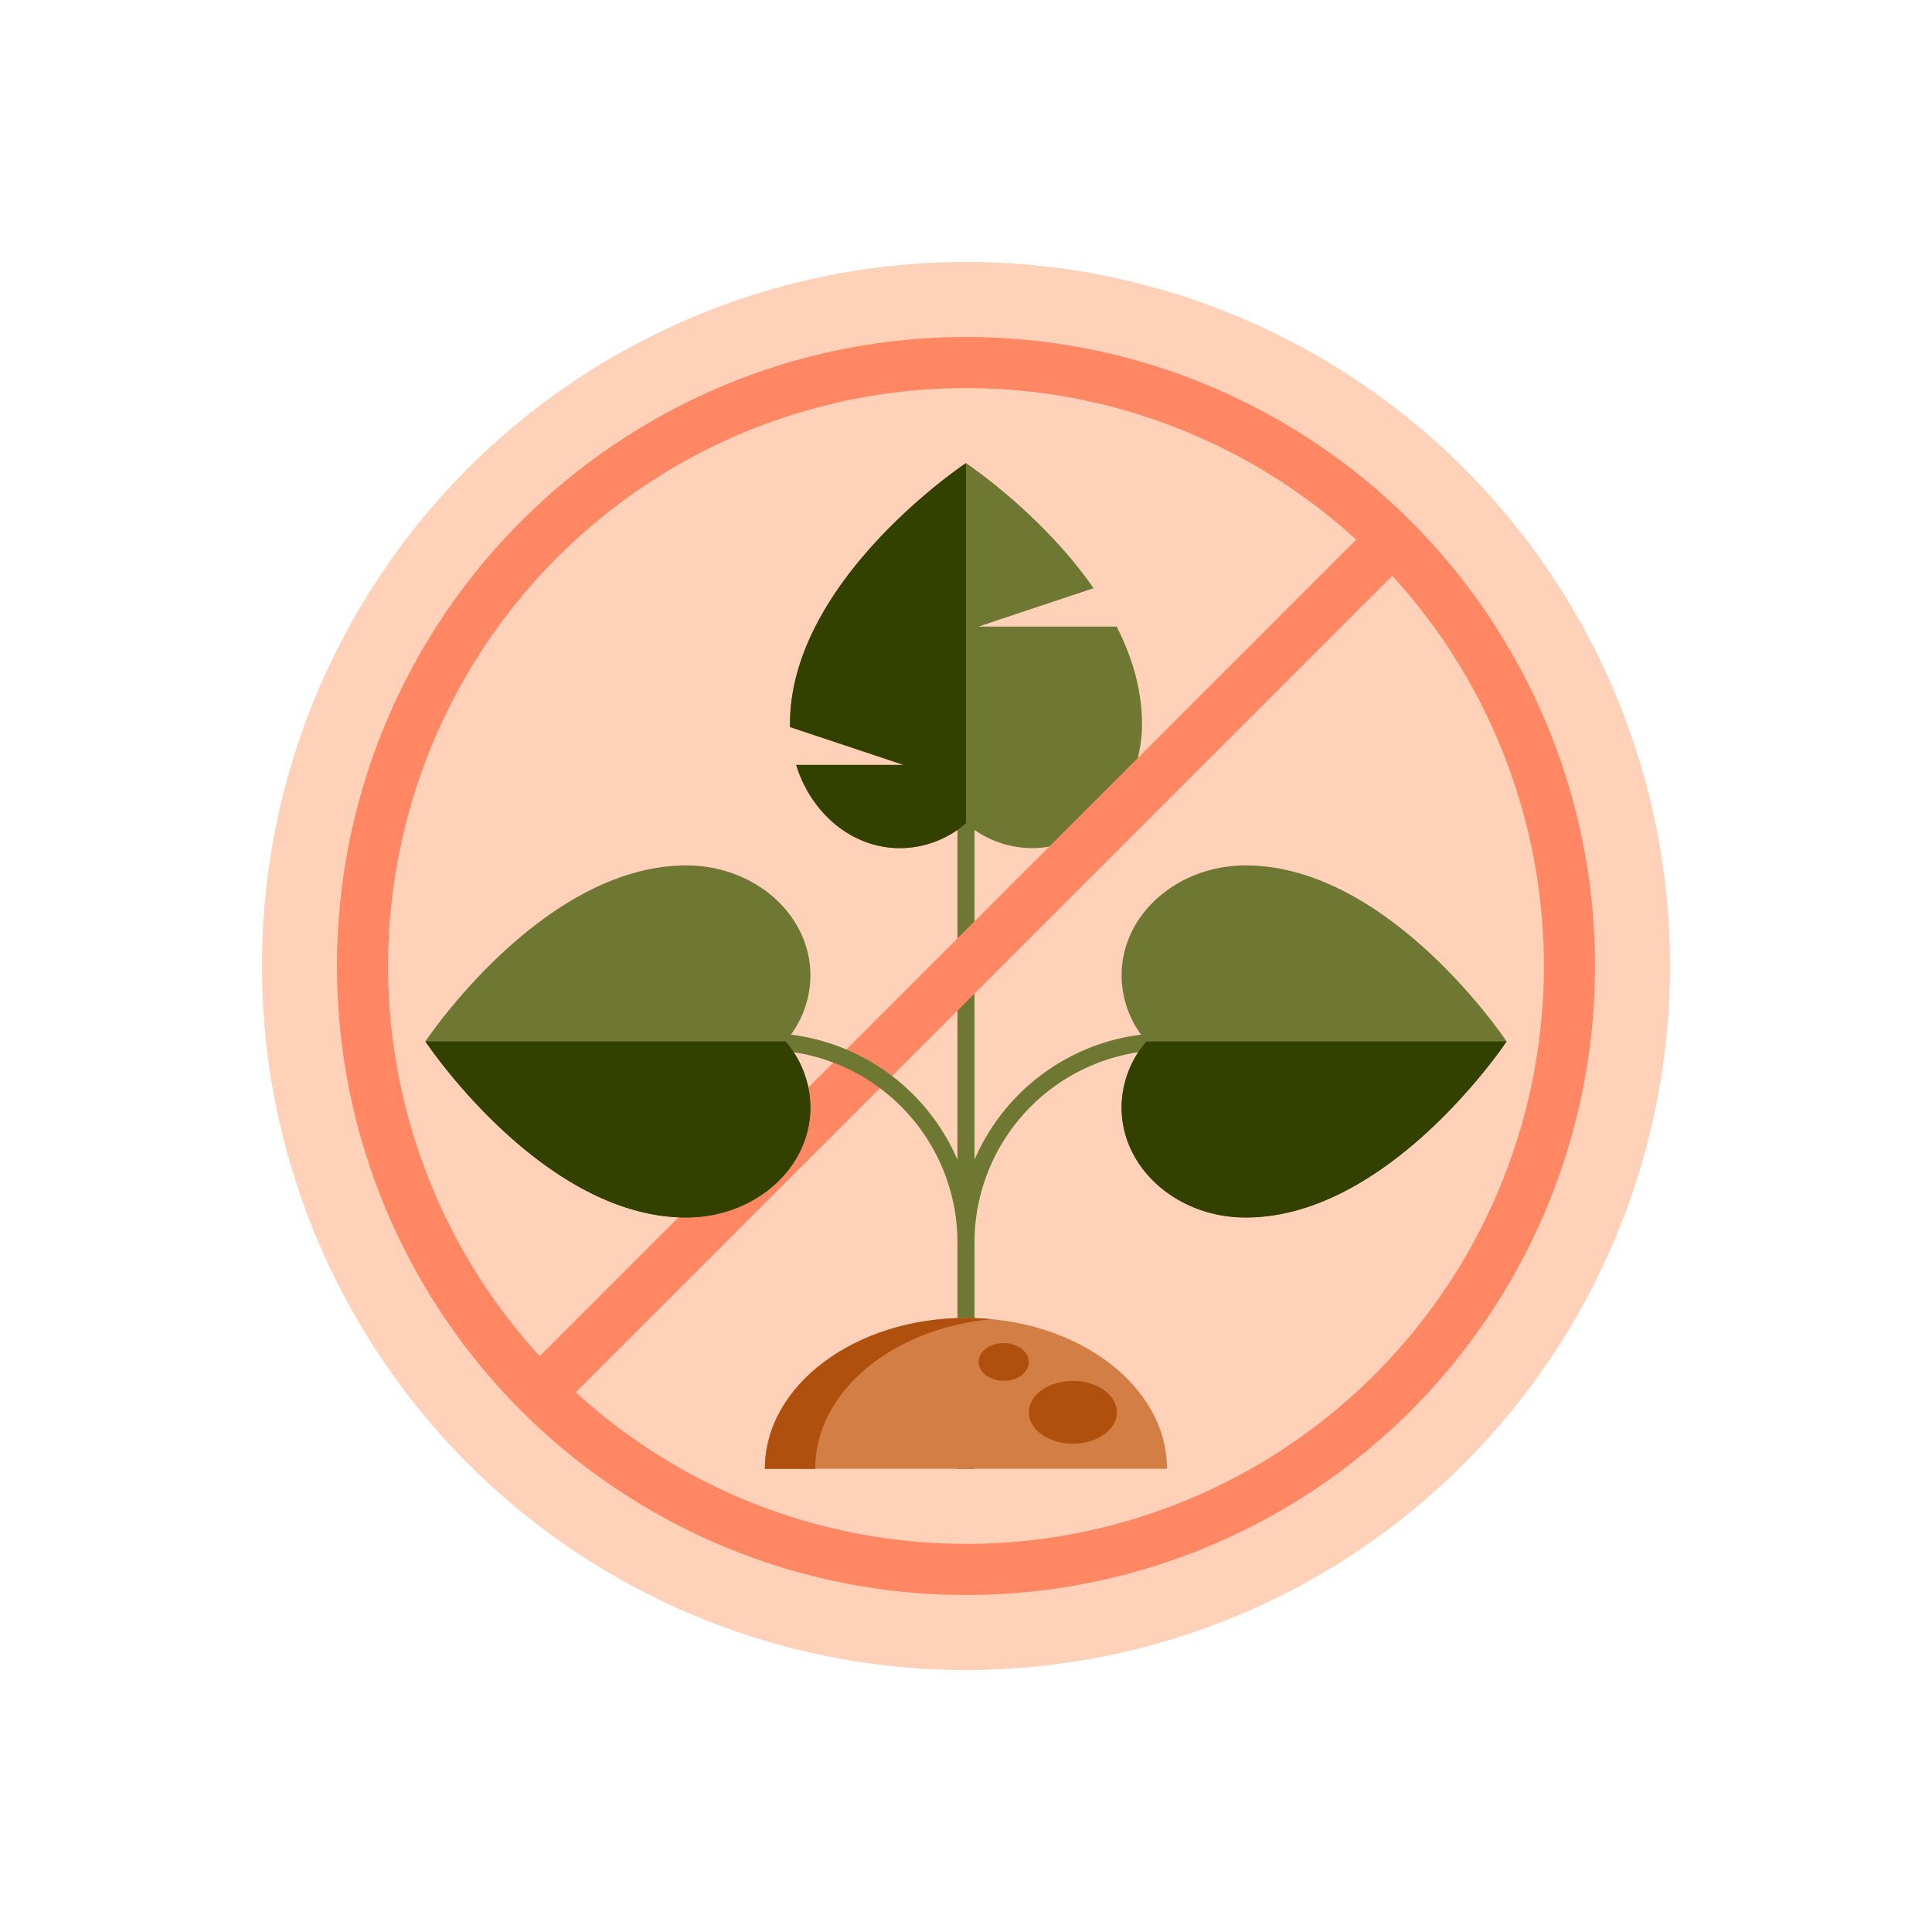 <svg xmlns="http://www.w3.org/2000/svg" viewBox="0 0 566.93 566.93"><defs><style>.cls-1{fill:#fff;}.cls-2{fill:#ffd1b8;}.cls-3,.cls-4{fill:none;stroke-miterlimit:10;}.cls-3{stroke:#6e7832;stroke-width:5px;}.cls-4{stroke:#ff8764;stroke-width:15px;}.cls-5{fill:#6e7832;}.cls-6{fill:#324100;}.cls-7{fill:#d37e44;}.cls-8{fill:#af500e;}</style></defs><g id="Tlo"><rect class="cls-1" width="566.93" height="566.93"/></g><g id="Ilustracja"><circle class="cls-2" cx="283.46" cy="283.46" r="206.6"/><line class="cls-3" x1="283.46" y1="209.68" x2="283.46" y2="431.03"/><circle class="cls-4" cx="283.46" cy="283.46" r="177.08"/><path class="cls-5" d="M283.46,135.9s-51.64,34.26-51.64,76.53c0,20.13,14.45,36.45,32.28,36.45a29.77,29.77,0,0,0,19.36-7.29,29.82,29.82,0,0,0,19.37,7.29c17.83,0,32.28-16.32,32.28-36.45C335.11,170.16,283.46,135.9,283.46,135.9Z"/><path class="cls-6" d="M283.46,135.9h0V241.59h0a29.77,29.77,0,0,1-19.36,7.29c-17.83,0-32.28-16.32-32.28-36.45C231.82,170.16,283.46,135.9,283.46,135.9Z"/><path class="cls-3" d="M283.46,364.63a59,59,0,0,1,59-59"/><path class="cls-5" d="M442.1,305.6s-34.27,51.65-76.54,51.65c-20.12,0-36.44-14.45-36.44-32.28a29.78,29.78,0,0,1,7.29-19.37,29.8,29.8,0,0,1-7.29-19.37c0-17.83,16.32-32.28,36.44-32.28C407.83,254,442.1,305.6,442.1,305.6Z"/><path class="cls-6" d="M442.1,305.6H336.41A29.8,29.8,0,0,0,329.12,325c0,17.83,16.32,32.28,36.44,32.28C407.83,357.25,442.1,305.6,442.1,305.6Z"/><polyline class="cls-2" points="342.49 165.41 287.15 183.86 342.49 183.86"/><polyline class="cls-2" points="220.75 209.68 265.02 224.44 224.44 224.44"/><path class="cls-7" d="M224.44,431c0-24.45,26.42-44.27,59-44.27s59,19.82,59,44.27Z"/><path class="cls-8" d="M290.84,387.12c-2.42-.23-4.87-.36-7.38-.36-32.6,0-59,19.82-59,44.27h14.75C239.19,408.46,261.73,389.84,290.84,387.12Z"/><ellipse class="cls-8" cx="314.82" cy="414.43" rx="12.91" ry="9.22"/><ellipse class="cls-8" cx="294.53" cy="399.67" rx="7.38" ry="5.53"/><line class="cls-4" x1="161.28" y1="405.65" x2="405.65" y2="161.28"/><path class="cls-3" d="M283.46,364.63a59,59,0,0,0-59-59"/><path class="cls-5" d="M124.83,305.6s34.26,51.65,76.53,51.65c20.13,0,36.45-14.45,36.45-32.28a29.78,29.78,0,0,0-7.29-19.37,29.8,29.8,0,0,0,7.29-19.37c0-17.83-16.32-32.28-36.45-32.28C159.09,254,124.83,305.6,124.83,305.6Z"/><path class="cls-6" d="M124.83,305.6H230.52A29.8,29.8,0,0,1,237.81,325c0,17.83-16.32,32.28-36.45,32.28C159.09,357.25,124.83,305.6,124.83,305.6Z"/></g></svg>